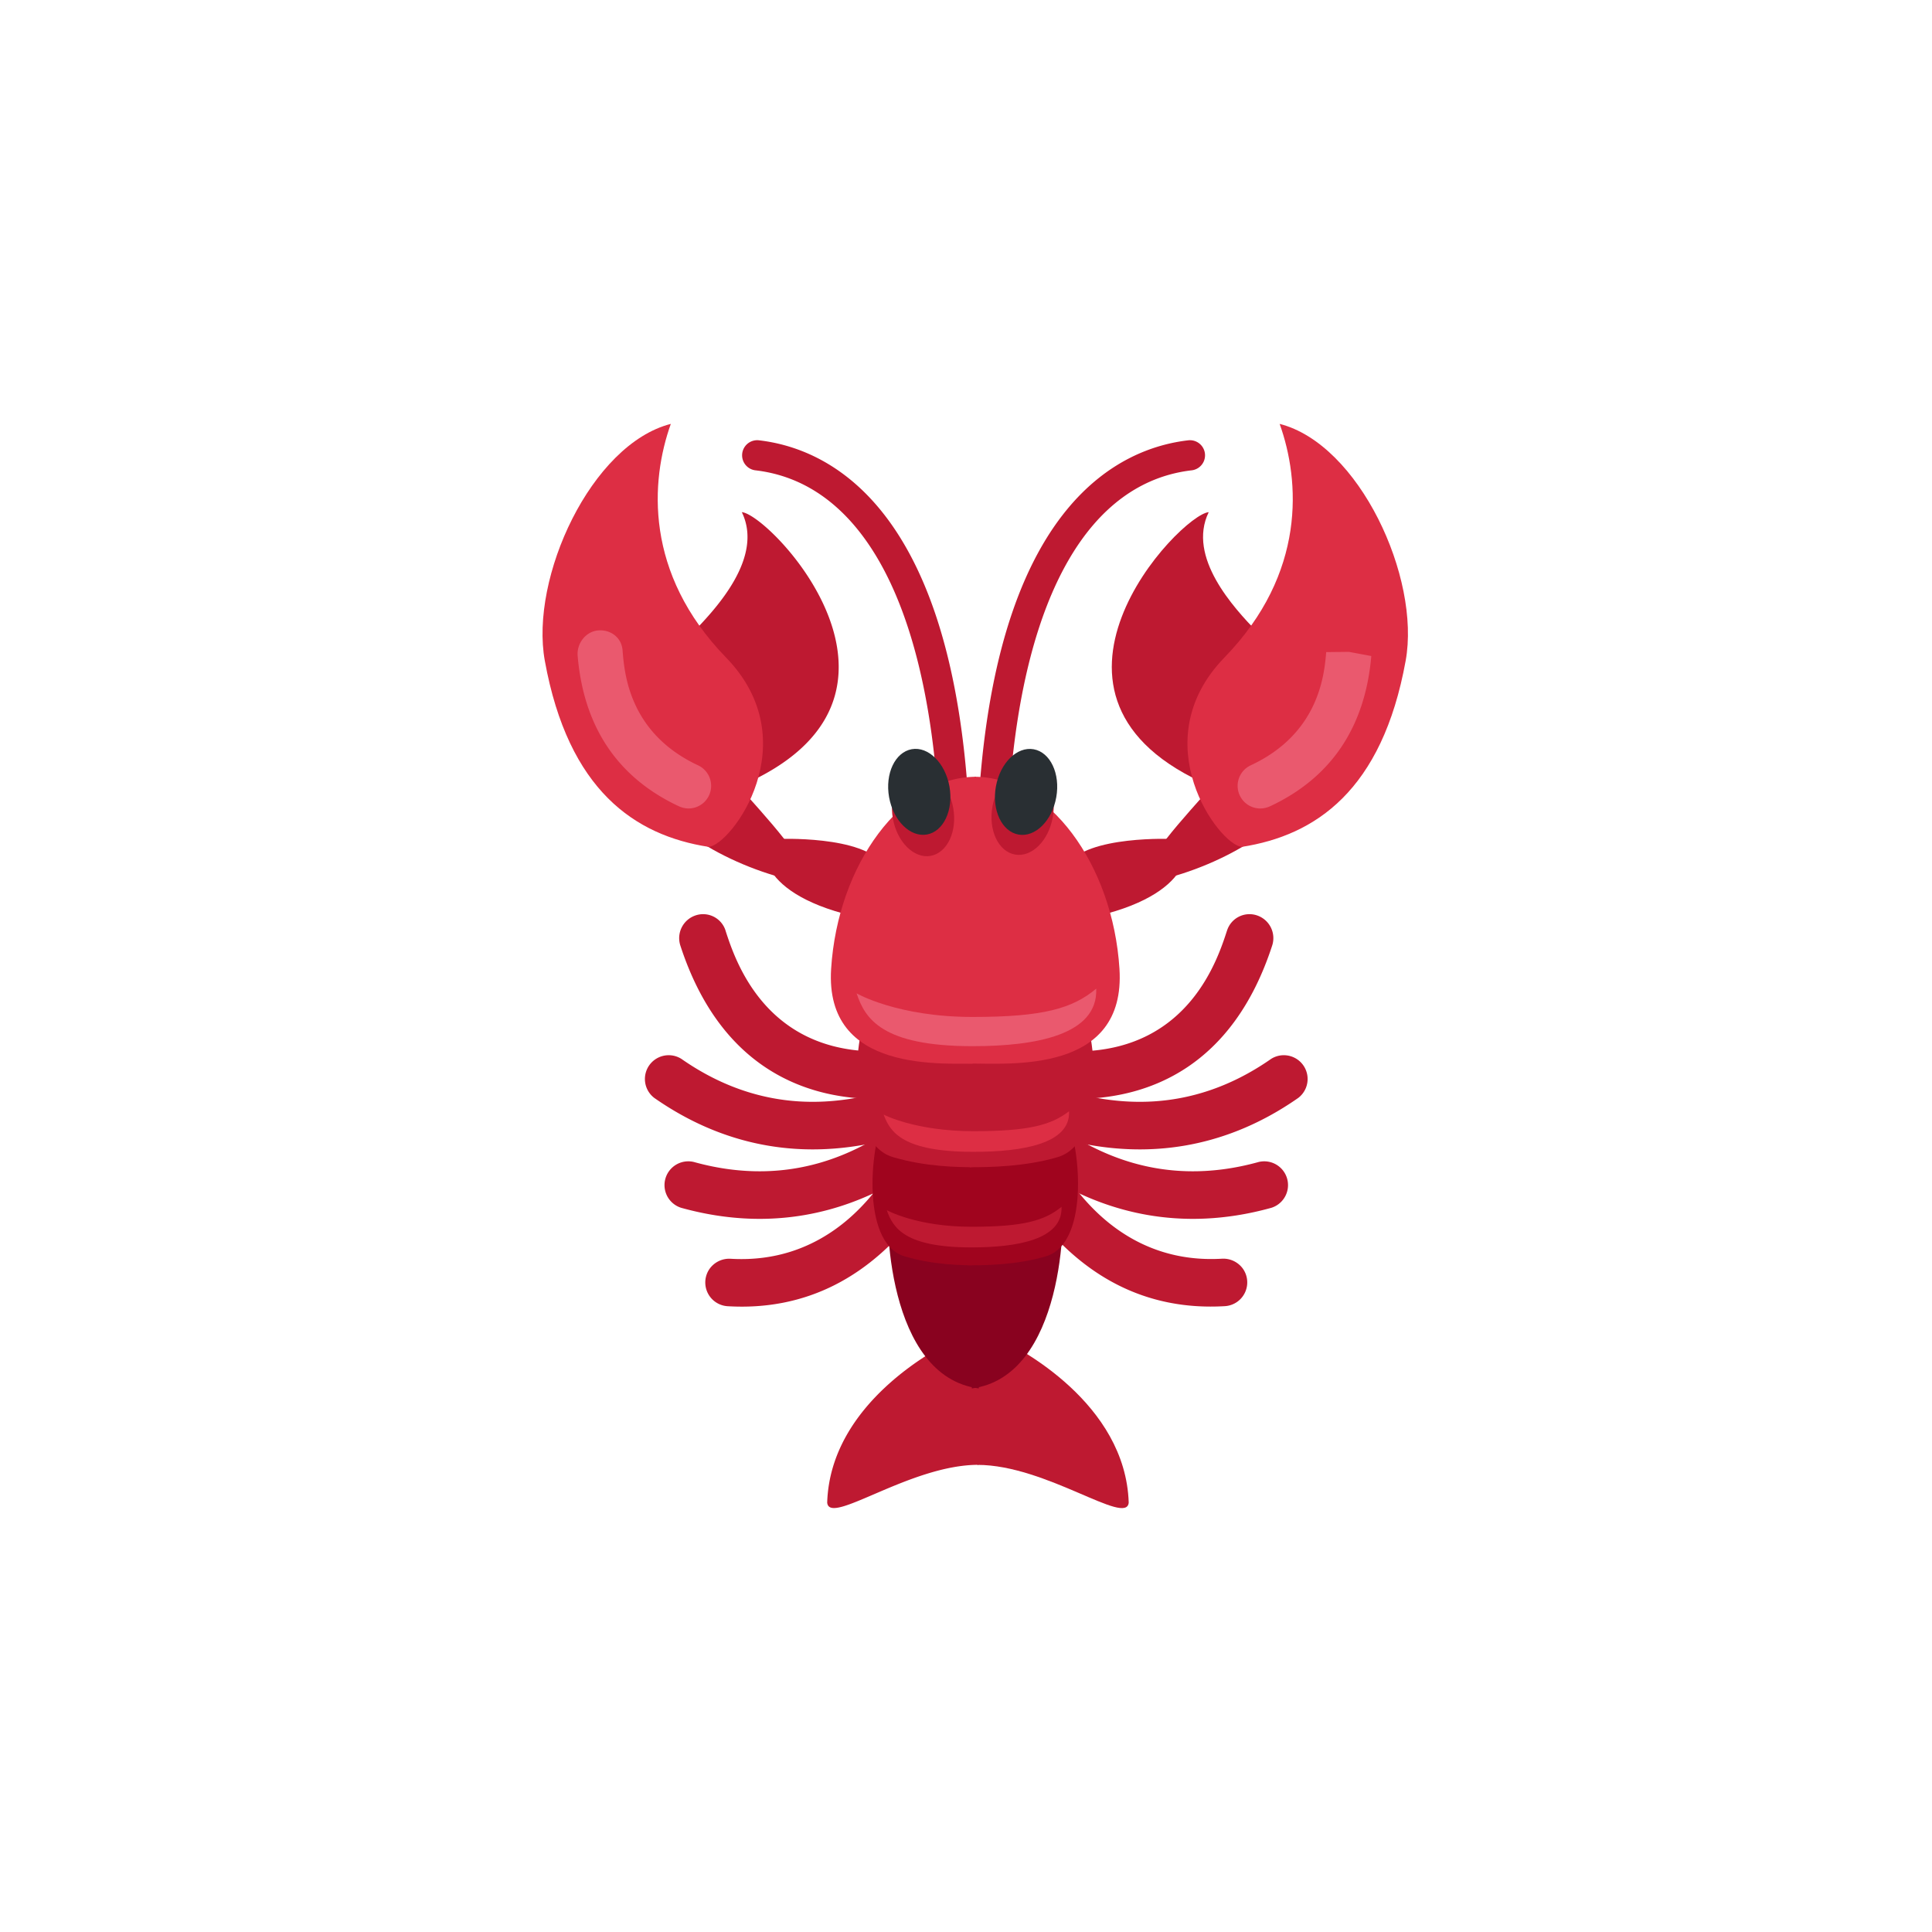 <svg xmlns="http://www.w3.org/2000/svg" width="32" height="32" fill="none"><defs><filter id="a"><feMorphology in="SourceAlpha" operator="dilate" radius="1" result="expanded"/><feFlood flood-color="#fff" result="color"/><feComposite in="color" in2="expanded" operator="in"/><feComposite in="SourceGraphic"/></filter></defs><g filter="url(#a)"><path fill="#BE1931" d="M14.424 18.2h-.032c-1.058-.034-2.46-.503-3.123-2.538a.397.397 0 0 1 .252-.5.39.39 0 0 1 .496.25l.001.005c.156.48.632 1.938 2.4 1.996a.394.394 0 0 1 .006.787M11.75 21.02a.4.4 0 0 1 .35-.171c1.516.09 2.288-.97 2.542-1.317a.394.394 0 0 1 .55-.087.4.4 0 0 1 .087.55c-.85 1.165-1.935 1.717-3.227 1.64a.394.394 0 0 1-.302-.615"/><path fill="#BE1931" d="M14.181 18.982c.21-.032.384-.07.511-.1l.09-.02a.394.394 0 1 0-.167-.77l-.097.022c-.543.122-1.817.412-3.231-.575a.394.394 0 0 0-.45.646c1.332.93 2.582.913 3.344.797"/><path fill="#BE1931" d="M14.702 19.649c.188-.1.526-.312.526-.312a.394.394 0 1 0-.412-.672l-.084.053c-.472.295-1.578.99-3.24.528a.394.394 0 0 0-.21.759c1.565.435 2.739.005 3.42-.357M17.916 18.2h.032c1.059-.034 2.46-.503 3.123-2.538a.397.397 0 0 0-.251-.5.39.39 0 0 0-.496.25l-.002.005c-.156.48-.631 1.938-2.4 1.996a.394.394 0 0 0-.006.787m2.674 2.819a.4.4 0 0 0-.349-.171c-1.517.09-2.289-.97-2.543-1.317a.394.394 0 0 0-.55-.087.4.4 0 0 0-.086.55c.849 1.165 1.934 1.717 3.226 1.64a.394.394 0 0 0 .302-.615"/><path fill="#BE1931" d="M18.159 18.982a7 7 0 0 1-.511-.1l-.09-.02a.394.394 0 1 1 .167-.77l.097.022c.543.122 1.817.412 3.231-.575a.394.394 0 0 1 .45.646c-1.331.93-2.582.913-3.344.797"/><path fill="#BE1931" d="M17.638 19.649c-.188-.1-.526-.312-.526-.312a.394.394 0 1 1 .412-.672l.084.053c.472.295 1.578.99 3.24.528a.394.394 0 0 1 .21.759c-1.565.435-2.739.005-3.42-.357M11.492 10.46c.376-.39 1.158-1.23.795-1.977.474.039 3.378 3.08-.03 4.537-.536-.069-.765-2.56-.765-2.56m4.386 11.697c-.363.165-2.125 1.086-2.177 2.73.034.395 1.365-.625 2.505-.625v-1.727z"/><path fill="#BE1931" d="M16.518 22.158c.363.165 2.124 1.086 2.177 2.73-.035.395-1.366-.625-2.506-.625v-1.727zm-5.7-9.151c.066.714 1.487 1.444 2.511 1.613.131-.285-.677-1.118-1.114-1.623-.243-.282-.35-.952-1.092-.66s-.305.67-.305.67"/><path fill="#BE1931" d="M12.87 13.896c-.327 0-.414.877 1.245 1.272s.78-.439.524-.833c-.328-.505-1.768-.439-1.768-.439"/><path fill="#89021F" d="M14.732 19.691c-.093.494-.037 3.109 1.48 3.306v-3.503z"/><path fill="#BE1931" d="M20.815 10.46c-.376-.39-1.158-1.23-.795-1.977-.475.039-3.379 3.08.03 4.537.536-.069.765-2.56.765-2.56"/><path fill="#BE1931" d="M21.488 13.007c-.066.714-1.487 1.444-2.511 1.613-.131-.285.677-1.118 1.113-1.623.244-.282.35-.952 1.093-.66.742.291.305.67.305.67"/><path fill="#BE1931" d="M19.435 13.896c.328 0 .415.877-1.244 1.272s-.78-.439-.524-.833c.327-.505 1.768-.439 1.768-.439"/><path fill="#DD2E44" d="M21.195 7.021c1.317.335 2.338 2.546 2.087 3.924-.39 2.151-1.496 2.893-2.714 3.082-.374-.029-1.646-1.737-.288-3.136 1.359-1.399 1.253-2.928.915-3.87"/><path fill="#BE1931" d="M15.77 13.25a.25.25 0 0 1-.248-.23c-.25-3.176-1.318-5.033-3.01-5.23a.25.25 0 1 1 .06-.497c1.131.132 3.084 1.047 3.448 5.687a.25.25 0 0 1-.23.27zm.71 0h-.02a.25.25 0 0 1-.23-.27c.364-4.64 2.318-5.555 3.45-5.687a.25.25 0 1 1 .058.497c-1.692.197-2.76 2.054-3.01 5.23a.25.25 0 0 1-.248.23"/><path fill="#A0041E" d="M16.19 18.52c0 .5.01 1.663.01 2.438-.288 0-.746-.008-1.22-.15-.748-.226-.556-1.951-.306-2.351z"/><path fill="#BE1931" d="M16.168 16.62c0 .556.01 1.85.01 2.713-.327 0-.847-.008-1.386-.167-.851-.25-.633-2.17-.35-2.616z"/><path fill="#DD2E44" d="M16.167 12.866c0 1.085.14 4.411.14 4.749-.699 0-2.65.168-2.541-1.567s1.179-3.182 2.401-3.182"/><path fill="#89021F" d="M17.576 19.691c.093.494.037 3.109-1.48 3.306v-3.503z"/><path fill="#A0041E" d="M16.118 18.52c0 .5-.076 1.663-.076 2.438.287 0 .811-.008 1.284-.15.749-.226.557-1.951.308-2.351z"/><path fill="#BE1931" d="M16.141 16.62c0 .556-.082 1.85-.082 2.713.327 0 .92-.008 1.458-.167.851-.25.633-2.17.35-2.616z"/><path fill="#DD2E44" d="M16.14 12.866c0 1.085-.104 4.411-.104 4.749.698 0 2.615.168 2.506-1.567-.109-1.736-1.179-3.182-2.401-3.182m-5.03-5.845c-1.317.335-2.338 2.546-2.087 3.924.39 2.151 1.496 2.893 2.714 3.082.374-.029 1.646-1.737.288-3.136-1.359-1.399-1.252-2.928-.915-3.87"/><path fill="#BE1931" d="M15.414 14.176c.276-.05.444-.405.374-.795-.069-.39-.349-.667-.625-.618s-.443.405-.374.795c.07.39.35.667.625.618M17.437 13.536c.07-.39-.098-.746-.374-.795s-.556.228-.625.618c-.07.39.098.746.374.795s.556-.227.625-.618"/><path fill="#292F33" d="M15.352 13.822c.276-.049.443-.405.374-.795-.07-.39-.35-.667-.625-.618-.276.05-.444.405-.375.795.07.39.35.667.626.618M17.495 13.205c.07-.39-.099-.746-.375-.795s-.555.228-.625.618.099.746.375.795.556-.228.625-.618"/><path fill="#EA596E" d="M14.188 16.453c.14.422.422.875 1.922.875 1.047 0 2.078-.187 2.047-.953-.391.328-.875.469-2.047.469-1.25 0-1.922-.391-1.922-.391"/><path fill="#DD2E44" d="M14.636 18.461c.109.298.326.617 1.487.617.81 0 1.609-.132 1.584-.672-.302.232-.677.33-1.584.33-.967 0-1.487-.275-1.487-.275"/><path fill="#BE1931" d="M14.688 20.044c.102.298.307.617 1.402.617.763 0 1.515-.132 1.492-.672-.285.232-.637.33-1.492.33-.912 0-1.402-.275-1.402-.275"/><path fill="#EA596E" d="M11.406 13.391a.4.4 0 0 1-.158-.035c-1.013-.472-1.579-1.31-1.68-2.49-.019-.206.132-.406.338-.424s.386.116.405.322l.003.038c.032.368.116 1.346 1.25 1.875a.375.375 0 0 1-.158.714m9.469 0a.375.375 0 0 1-.159-.715c1.134-.528 1.219-1.506 1.25-1.875l.377-.004.37.069c-.102 1.18-.667 2.018-1.68 2.49a.4.4 0 0 1-.158.035"/></g></svg>